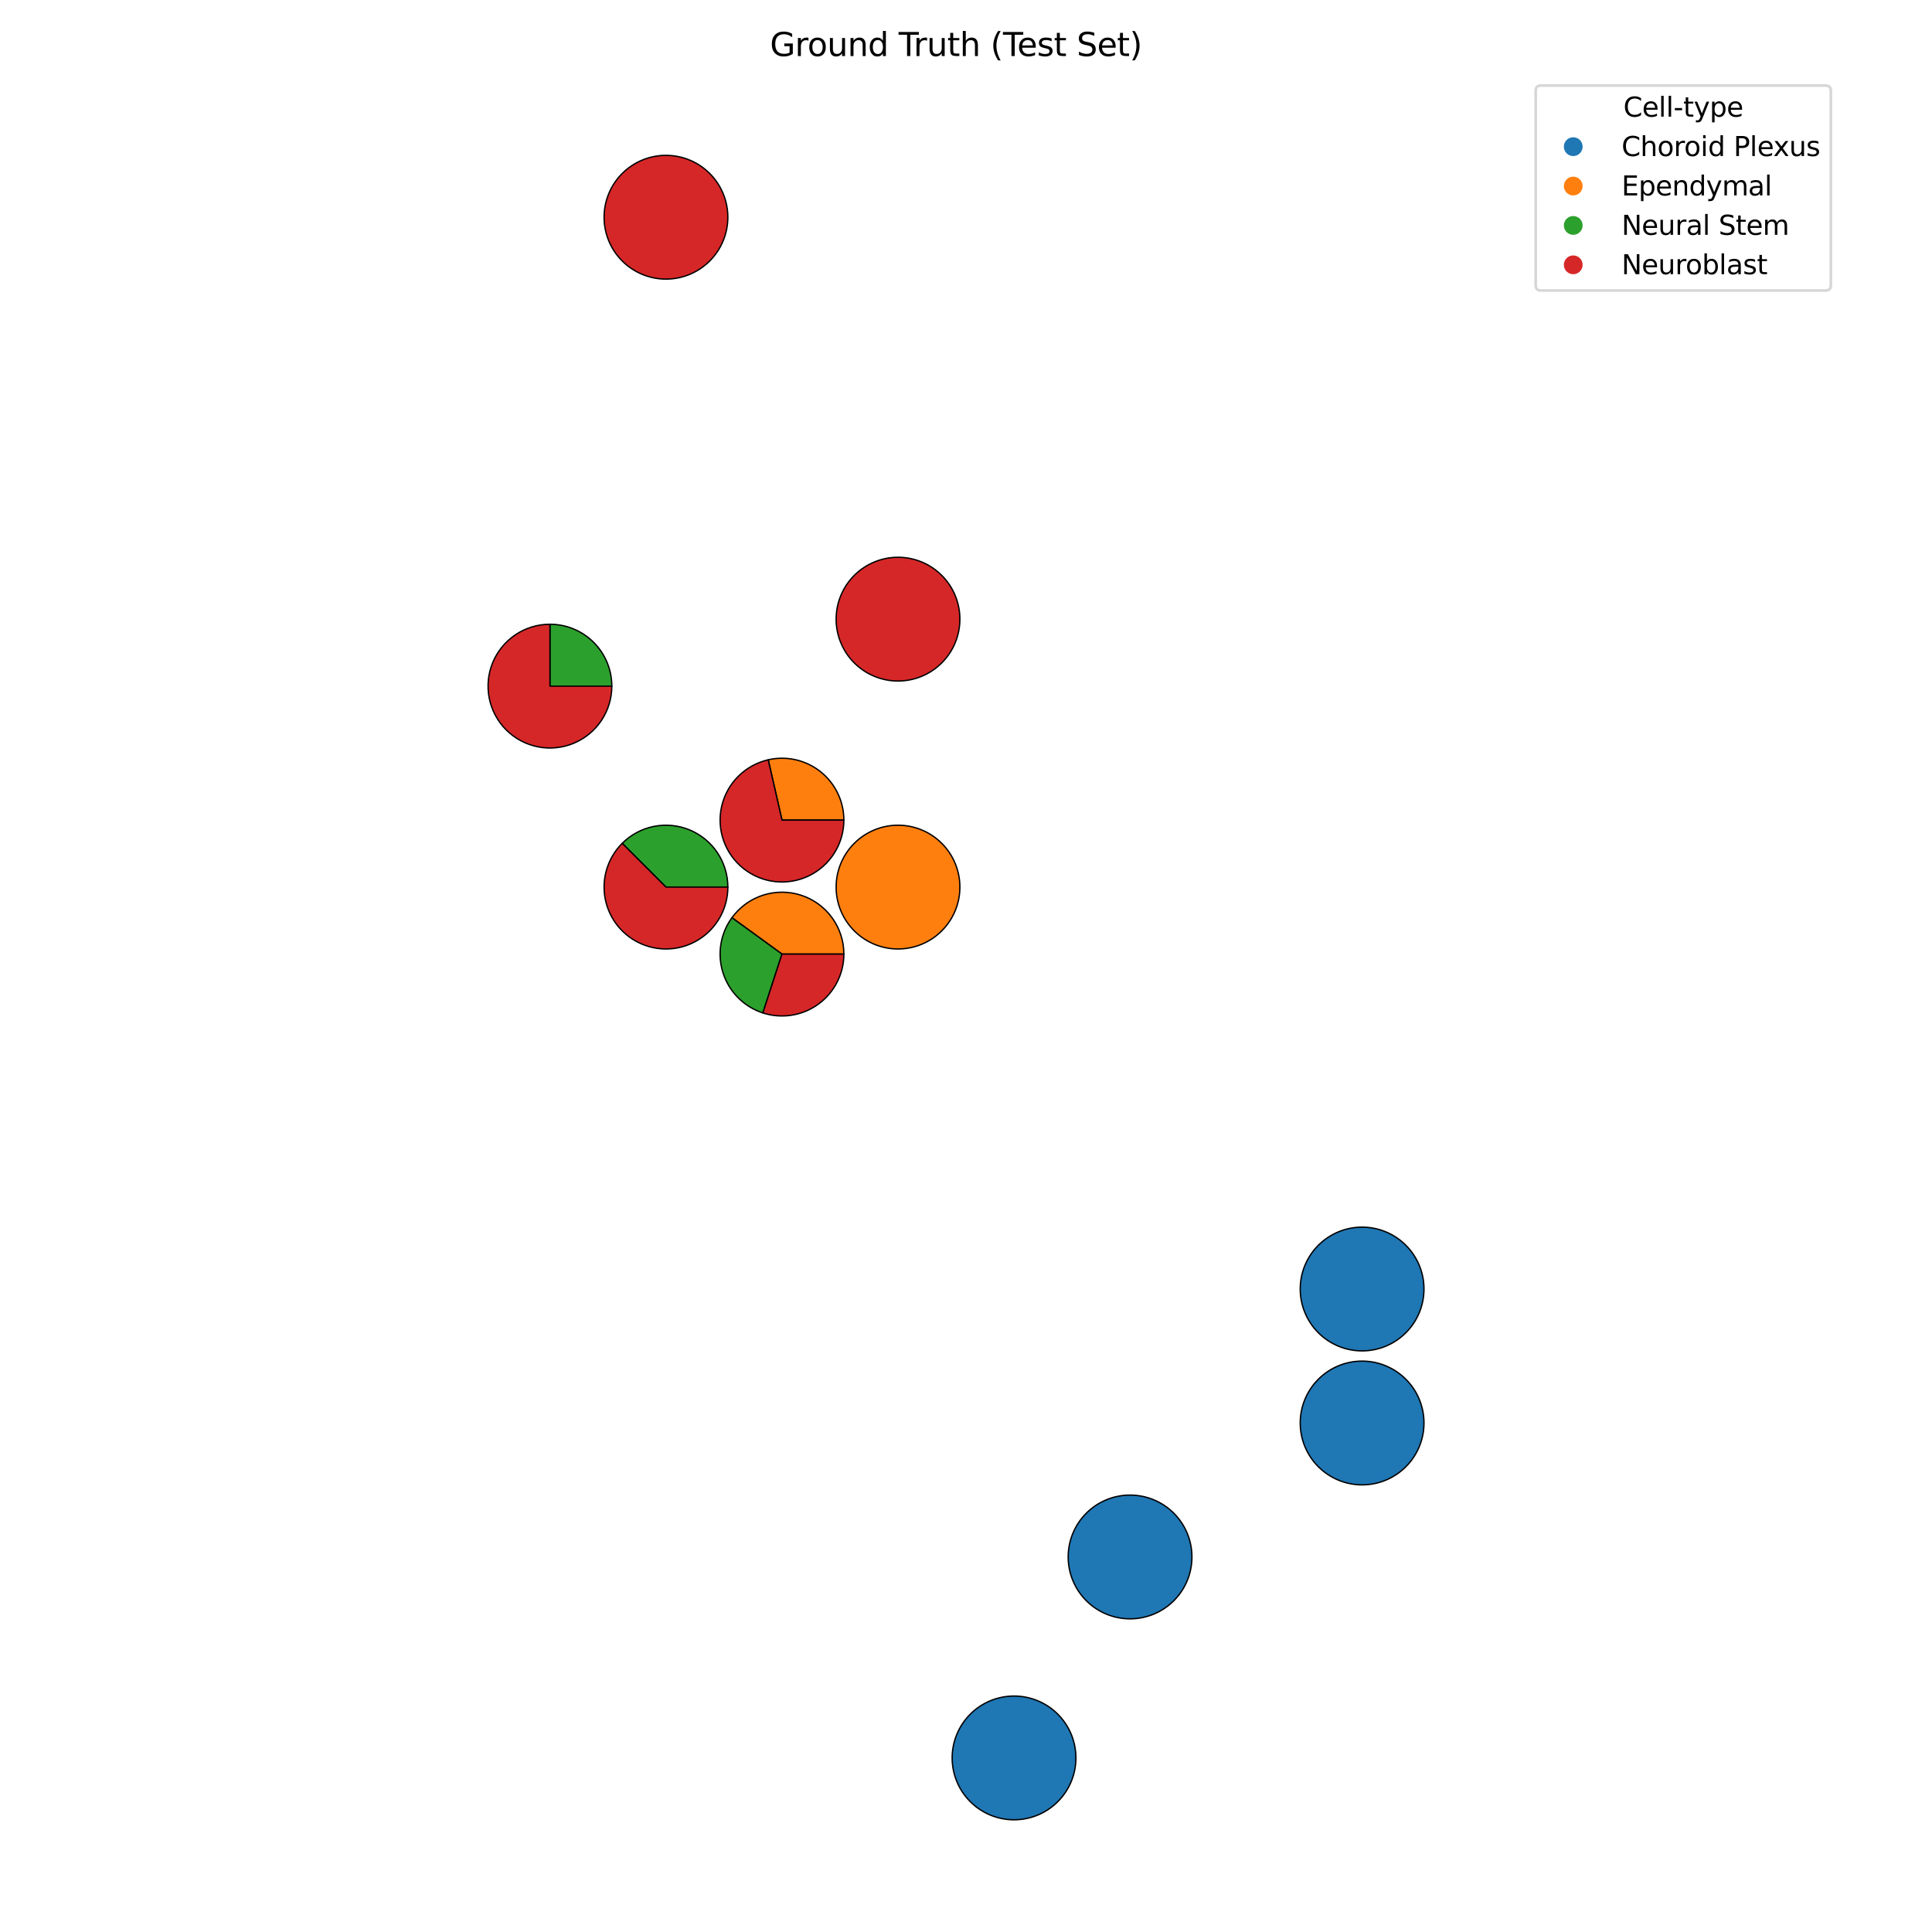 <?xml version="1.0" encoding="utf-8" standalone="no"?>
<!DOCTYPE svg PUBLIC "-//W3C//DTD SVG 1.1//EN"
  "http://www.w3.org/Graphics/SVG/1.1/DTD/svg11.dtd">
<svg xmlns:xlink="http://www.w3.org/1999/xlink" width="720pt" height="720pt" viewBox="0 0 720 720" xmlns="http://www.w3.org/2000/svg" version="1.1">
 <defs>
  <style type="text/css">*{stroke-linejoin: round; stroke-linecap: butt}</style>
 </defs>
 <g id="figure_1">
  <g id="patch_1">
   <path d="M 0 720 
L 720 720 
L 720 0 
L 0 0 
z
" style="fill: #ffffff"/>
  </g>
  <g id="axes_1">
   <g id="patch_2">
    <path d="M 530.677 480.378 
C 530.677 477.349 530.081 474.35 528.922 471.553 
C 527.763 468.755 526.064 466.213 523.923 464.071 
C 521.782 461.93 519.239 460.231 516.442 459.072 
C 513.644 457.913 510.645 457.317 507.617 457.317 
C 504.588 457.317 501.589 457.913 498.792 459.072 
C 495.994 460.231 493.452 461.93 491.31 464.071 
C 489.169 466.213 487.47 468.755 486.311 471.553 
C 485.152 474.35 484.556 477.349 484.556 480.378 
C 484.556 483.406 485.152 486.405 486.311 489.202 
C 487.47 492 489.169 494.543 491.31 496.684 
C 493.452 498.825 495.994 500.524 498.792 501.683 
C 501.589 502.842 504.588 503.438 507.617 503.438 
C 510.645 503.438 513.644 502.842 516.442 501.683 
C 519.239 500.524 521.782 498.825 523.923 496.684 
C 526.064 494.543 527.763 492 528.922 489.202 
C 530.081 486.405 530.677 483.406 530.677 480.378 
M 507.617 480.378 
z
" clip-path="url(#pa77b007050)" style="fill: #1f77b4; stroke: #000000; stroke-width: 0.5; stroke-linejoin: miter"/>
   </g>
   <g id="patch_3">
    <path d="M 271.245 330.594 
C 271.245 326.034 269.892 321.574 267.358 317.782 
C 264.825 313.99 261.222 311.034 257.009 309.289 
C 252.796 307.544 248.158 307.087 243.685 307.977 
C 239.212 308.866 235.103 311.063 231.878 314.288 
L 248.184 330.594 
z
" clip-path="url(#pa77b007050)" style="fill: #2ca02c; stroke: #000000; stroke-width: 0.5; stroke-linejoin: miter"/>
   </g>
   <g id="patch_4">
    <path d="M 231.878 314.288 
C 229.196 316.969 227.217 320.271 226.117 323.9 
C 225.016 327.529 224.827 331.374 225.567 335.093 
C 226.306 338.812 227.952 342.292 230.358 345.224 
C 232.764 348.155 235.856 350.448 239.359 351.899 
C 242.863 353.351 246.671 353.915 250.445 353.544 
C 254.218 353.172 257.843 351.875 260.996 349.768 
C 264.149 347.662 266.734 344.809 268.522 341.465 
C 270.309 338.121 271.245 334.386 271.245 330.594 
L 248.184 330.594 
z
" clip-path="url(#pa77b007050)" style="fill: #d62728; stroke: #000000; stroke-width: 0.5; stroke-linejoin: miter"/>
   </g>
   <g id="patch_5">
    <path d="M 357.722 330.594 
C 357.722 327.566 357.126 324.567 355.967 321.769 
C 354.808 318.971 353.109 316.429 350.968 314.288 
C 348.827 312.146 346.284 310.448 343.487 309.289 
C 340.689 308.13 337.69 307.533 334.662 307.533 
C 331.633 307.533 328.634 308.13 325.837 309.289 
C 323.039 310.448 320.497 312.146 318.355 314.288 
C 316.214 316.429 314.515 318.971 313.356 321.769 
C 312.197 324.567 311.601 327.566 311.601 330.594 
C 311.601 333.622 312.197 336.621 313.356 339.419 
C 314.515 342.217 316.214 344.759 318.355 346.901 
C 320.497 349.042 323.039 350.741 325.837 351.899 
C 328.634 353.058 331.633 353.655 334.662 353.655 
C 337.69 353.655 340.689 353.058 343.487 351.899 
C 346.284 350.741 348.827 349.042 350.968 346.901 
C 353.109 344.759 354.808 342.217 355.967 339.419 
C 357.126 336.621 357.722 333.622 357.722 330.594 
M 334.662 330.594 
z
" clip-path="url(#pa77b007050)" style="fill: #ff7f0e; stroke: #000000; stroke-width: 0.5; stroke-linejoin: miter"/>
   </g>
   <g id="patch_6">
    <path d="M 271.245 80.955 
C 271.245 77.927 270.648 74.928 269.489 72.13 
C 268.331 69.332 266.632 66.79 264.491 64.649 
C 262.349 62.508 259.807 60.809 257.009 59.65 
C 254.211 58.491 251.212 57.895 248.184 57.895 
C 245.156 57.895 242.157 58.491 239.359 59.65 
C 236.561 60.809 234.019 62.508 231.878 64.649 
C 229.736 66.79 228.038 69.332 226.879 72.13 
C 225.72 74.928 225.124 77.927 225.124 80.955 
C 225.124 83.984 225.72 86.982 226.879 89.78 
C 228.038 92.578 229.736 95.12 231.878 97.262 
C 234.019 99.403 236.561 101.102 239.359 102.26 
C 242.157 103.419 245.156 104.016 248.184 104.016 
C 251.212 104.016 254.211 103.419 257.009 102.26 
C 259.807 101.102 262.349 99.403 264.491 97.262 
C 266.632 95.12 268.331 92.578 269.489 89.78 
C 270.648 86.982 271.245 83.984 271.245 80.955 
M 248.184 80.955 
z
" clip-path="url(#pa77b007050)" style="fill: #d62728; stroke: #000000; stroke-width: 0.5; stroke-linejoin: miter"/>
   </g>
   <g id="patch_7">
    <path d="M 357.722 230.739 
C 357.722 227.71 357.126 224.711 355.967 221.914 
C 354.808 219.116 353.109 216.574 350.968 214.432 
C 348.827 212.291 346.284 210.592 343.487 209.433 
C 340.689 208.274 337.69 207.678 334.662 207.678 
C 331.633 207.678 328.634 208.274 325.837 209.433 
C 323.039 210.592 320.497 212.291 318.355 214.432 
C 316.214 216.574 314.515 219.116 313.356 221.914 
C 312.197 224.711 311.601 227.71 311.601 230.739 
C 311.601 233.767 312.197 236.766 313.356 239.564 
C 314.515 242.361 316.214 244.904 318.355 247.045 
C 320.497 249.186 323.039 250.885 325.837 252.044 
C 328.634 253.203 331.633 253.799 334.662 253.799 
C 337.69 253.799 340.689 253.203 343.487 252.044 
C 346.284 250.885 348.827 249.186 350.968 247.045 
C 353.109 244.904 354.808 242.361 355.967 239.564 
C 357.126 236.766 357.722 233.767 357.722 230.739 
M 334.662 230.739 
z
" clip-path="url(#pa77b007050)" style="fill: #d62728; stroke: #000000; stroke-width: 0.5; stroke-linejoin: miter"/>
   </g>
   <g id="patch_8">
    <path d="M 314.484 305.63 
C 314.484 302.166 313.703 298.746 312.2 295.625 
C 310.697 292.503 308.509 289.761 305.801 287.601 
C 303.093 285.441 299.932 283.919 296.554 283.148 
C 293.177 282.377 289.669 282.377 286.291 283.148 
L 291.423 305.63 
z
" clip-path="url(#pa77b007050)" style="fill: #ff7f0e; stroke: #000000; stroke-width: 0.5; stroke-linejoin: miter"/>
   </g>
   <g id="patch_9">
    <path d="M 286.291 283.148 
C 282.06 284.114 278.186 286.255 275.117 289.324 
C 272.047 292.393 269.906 296.267 268.94 300.499 
C 267.975 304.73 268.223 309.15 269.656 313.247 
C 271.09 317.344 273.651 320.954 277.045 323.66 
C 280.438 326.366 284.528 328.06 288.841 328.546 
C 293.154 329.032 297.518 328.29 301.429 326.407 
C 305.339 324.524 308.64 321.574 310.949 317.899 
C 313.258 314.224 314.484 309.971 314.484 305.63 
L 291.423 305.63 
z
" clip-path="url(#pa77b007050)" style="fill: #d62728; stroke: #000000; stroke-width: 0.5; stroke-linejoin: miter"/>
   </g>
   <g id="patch_10">
    <path d="M 228.006 255.702 
C 228.006 249.589 225.575 243.719 221.252 239.396 
C 216.929 235.073 211.059 232.642 204.945 232.642 
L 204.945 255.702 
z
" clip-path="url(#pa77b007050)" style="fill: #2ca02c; stroke: #000000; stroke-width: 0.5; stroke-linejoin: miter"/>
   </g>
   <g id="patch_11">
    <path d="M 204.945 232.642 
C 200.385 232.642 195.925 233.995 192.134 236.528 
C 188.342 239.062 185.385 242.664 183.64 246.878 
C 181.895 251.091 181.438 255.729 182.328 260.201 
C 183.218 264.674 185.414 268.784 188.639 272.009 
C 191.864 275.234 195.974 277.43 200.447 278.32 
C 204.919 279.21 209.557 278.753 213.77 277.008 
C 217.984 275.263 221.586 272.306 224.12 268.514 
C 226.653 264.722 228.006 260.263 228.006 255.702 
L 204.945 255.702 
z
" clip-path="url(#pa77b007050)" style="fill: #d62728; stroke: #000000; stroke-width: 0.5; stroke-linejoin: miter"/>
   </g>
   <g id="patch_12">
    <path d="M 400.961 655.125 
C 400.961 652.096 400.365 649.098 399.206 646.3 
C 398.047 643.502 396.348 640.96 394.207 638.818 
C 392.065 636.677 389.523 634.978 386.725 633.82 
C 383.928 632.661 380.929 632.064 377.9 632.064 
C 374.872 632.064 371.873 632.661 369.075 633.82 
C 366.278 634.978 363.735 636.677 361.594 638.818 
C 359.453 640.96 357.754 643.502 356.595 646.3 
C 355.436 649.098 354.84 652.096 354.84 655.125 
C 354.84 658.153 355.436 661.152 356.595 663.95 
C 357.754 666.748 359.453 669.29 361.594 671.431 
C 363.735 673.572 366.278 675.271 369.075 676.43 
C 371.873 677.589 374.872 678.185 377.9 678.185 
C 380.929 678.185 383.928 677.589 386.725 676.43 
C 389.523 675.271 392.065 673.572 394.207 671.431 
C 396.348 669.29 398.047 666.748 399.206 663.95 
C 400.365 661.152 400.961 658.153 400.961 655.125 
M 377.9 655.125 
z
" clip-path="url(#pa77b007050)" style="fill: #1f77b4; stroke: #000000; stroke-width: 0.5; stroke-linejoin: miter"/>
   </g>
   <g id="patch_13">
    <path d="M 444.2 580.233 
C 444.2 577.205 443.603 574.206 442.444 571.408 
C 441.286 568.61 439.587 566.068 437.445 563.927 
C 435.304 561.785 432.762 560.087 429.964 558.928 
C 427.166 557.769 424.167 557.172 421.139 557.172 
C 418.111 557.172 415.112 557.769 412.314 558.928 
C 409.516 560.087 406.974 561.785 404.833 563.927 
C 402.691 566.068 400.993 568.61 399.834 571.408 
C 398.675 574.206 398.078 577.205 398.078 580.233 
C 398.078 583.261 398.675 586.26 399.834 589.058 
C 400.993 591.856 402.691 594.398 404.833 596.539 
C 406.974 598.681 409.516 600.38 412.314 601.538 
C 415.112 602.697 418.111 603.294 421.139 603.294 
C 424.167 603.294 427.166 602.697 429.964 601.538 
C 432.762 600.38 435.304 598.681 437.445 596.539 
C 439.587 594.398 441.286 591.856 442.444 589.058 
C 443.603 586.26 444.2 583.261 444.2 580.233 
M 421.139 580.233 
z
" clip-path="url(#pa77b007050)" style="fill: #1f77b4; stroke: #000000; stroke-width: 0.5; stroke-linejoin: miter"/>
   </g>
   <g id="patch_14">
    <path d="M 314.484 355.558 
C 314.484 350.689 312.941 345.943 310.079 342.003 
C 307.217 338.064 303.18 335.131 298.549 333.626 
C 293.918 332.121 288.928 332.121 284.297 333.626 
C 279.666 335.131 275.628 338.064 272.766 342.003 
L 291.423 355.558 
z
" clip-path="url(#pa77b007050)" style="fill: #ff7f0e; stroke: #000000; stroke-width: 0.5; stroke-linejoin: miter"/>
   </g>
   <g id="patch_15">
    <path d="M 272.766 342.003 
C 270.627 344.947 269.215 348.356 268.646 351.951 
C 268.077 355.545 268.366 359.223 269.491 362.684 
C 270.615 366.145 272.543 369.291 275.117 371.864 
C 277.69 374.438 280.836 376.366 284.297 377.49 
L 291.423 355.558 
z
" clip-path="url(#pa77b007050)" style="fill: #2ca02c; stroke: #000000; stroke-width: 0.5; stroke-linejoin: miter"/>
   </g>
   <g id="patch_16">
    <path d="M 284.297 377.49 
C 287.758 378.615 291.436 378.904 295.03 378.335 
C 298.625 377.766 302.034 376.353 304.978 374.215 
C 307.922 372.076 310.318 369.27 311.97 366.027 
C 313.622 362.785 314.484 359.197 314.484 355.558 
L 291.423 355.558 
z
" clip-path="url(#pa77b007050)" style="fill: #d62728; stroke: #000000; stroke-width: 0.5; stroke-linejoin: miter"/>
   </g>
   <g id="patch_17">
    <path d="M 530.677 530.305 
C 530.677 527.277 530.081 524.278 528.922 521.48 
C 527.763 518.683 526.064 516.14 523.923 513.999 
C 521.782 511.858 519.239 510.159 516.442 509 
C 513.644 507.841 510.645 507.245 507.617 507.245 
C 504.588 507.245 501.589 507.841 498.792 509 
C 495.994 510.159 493.452 511.858 491.31 513.999 
C 489.169 516.14 487.47 518.683 486.311 521.48 
C 485.152 524.278 484.556 527.277 484.556 530.305 
C 484.556 533.334 485.152 536.332 486.311 539.13 
C 487.47 541.928 489.169 544.47 491.31 546.612 
C 493.452 548.753 495.994 550.452 498.792 551.611 
C 501.589 552.769 504.588 553.366 507.617 553.366 
C 510.645 553.366 513.644 552.769 516.442 551.611 
C 519.239 550.452 521.782 548.753 523.923 546.612 
C 526.064 544.47 527.763 541.928 528.922 539.13 
C 530.081 536.332 530.677 533.334 530.677 530.305 
M 507.617 530.305 
z
" clip-path="url(#pa77b007050)" style="fill: #1f77b4; stroke: #000000; stroke-width: 0.5; stroke-linejoin: miter"/>
   </g>
   <g id="line2d_1"/>
   <g id="line2d_2"/>
   <g id="line2d_3"/>
   <g id="line2d_4"/>
   <g id="text_1">
    <!-- Ground Truth (Test Set) -->
    <g transform="translate(286.942 20.88) scale(0.12 -0.12)">
     <defs>
      <path id="DejaVuSans-47" d="M 3809 666 
L 3809 1919 
L 2778 1919 
L 2778 2438 
L 4434 2438 
L 4434 434 
Q 4069 175 3628 42 
Q 3188 -91 2688 -91 
Q 1594 -91 976 548 
Q 359 1188 359 2328 
Q 359 3472 976 4111 
Q 1594 4750 2688 4750 
Q 3144 4750 3555 4637 
Q 3966 4525 4313 4306 
L 4313 3634 
Q 3963 3931 3569 4081 
Q 3175 4231 2741 4231 
Q 1884 4231 1454 3753 
Q 1025 3275 1025 2328 
Q 1025 1384 1454 906 
Q 1884 428 2741 428 
Q 3075 428 3337 486 
Q 3600 544 3809 666 
z
" transform="scale(0.016)"/>
      <path id="DejaVuSans-72" d="M 2631 2963 
Q 2534 3019 2420 3045 
Q 2306 3072 2169 3072 
Q 1681 3072 1420 2755 
Q 1159 2438 1159 1844 
L 1159 0 
L 581 0 
L 581 3500 
L 1159 3500 
L 1159 2956 
Q 1341 3275 1631 3429 
Q 1922 3584 2338 3584 
Q 2397 3584 2469 3576 
Q 2541 3569 2628 3553 
L 2631 2963 
z
" transform="scale(0.016)"/>
      <path id="DejaVuSans-6f" d="M 1959 3097 
Q 1497 3097 1228 2736 
Q 959 2375 959 1747 
Q 959 1119 1226 758 
Q 1494 397 1959 397 
Q 2419 397 2687 759 
Q 2956 1122 2956 1747 
Q 2956 2369 2687 2733 
Q 2419 3097 1959 3097 
z
M 1959 3584 
Q 2709 3584 3137 3096 
Q 3566 2609 3566 1747 
Q 3566 888 3137 398 
Q 2709 -91 1959 -91 
Q 1206 -91 779 398 
Q 353 888 353 1747 
Q 353 2609 779 3096 
Q 1206 3584 1959 3584 
z
" transform="scale(0.016)"/>
      <path id="DejaVuSans-75" d="M 544 1381 
L 544 3500 
L 1119 3500 
L 1119 1403 
Q 1119 906 1312 657 
Q 1506 409 1894 409 
Q 2359 409 2629 706 
Q 2900 1003 2900 1516 
L 2900 3500 
L 3475 3500 
L 3475 0 
L 2900 0 
L 2900 538 
Q 2691 219 2414 64 
Q 2138 -91 1772 -91 
Q 1169 -91 856 284 
Q 544 659 544 1381 
z
M 1991 3584 
L 1991 3584 
z
" transform="scale(0.016)"/>
      <path id="DejaVuSans-6e" d="M 3513 2113 
L 3513 0 
L 2938 0 
L 2938 2094 
Q 2938 2591 2744 2837 
Q 2550 3084 2163 3084 
Q 1697 3084 1428 2787 
Q 1159 2491 1159 1978 
L 1159 0 
L 581 0 
L 581 3500 
L 1159 3500 
L 1159 2956 
Q 1366 3272 1645 3428 
Q 1925 3584 2291 3584 
Q 2894 3584 3203 3211 
Q 3513 2838 3513 2113 
z
" transform="scale(0.016)"/>
      <path id="DejaVuSans-64" d="M 2906 2969 
L 2906 4863 
L 3481 4863 
L 3481 0 
L 2906 0 
L 2906 525 
Q 2725 213 2448 61 
Q 2172 -91 1784 -91 
Q 1150 -91 751 415 
Q 353 922 353 1747 
Q 353 2572 751 3078 
Q 1150 3584 1784 3584 
Q 2172 3584 2448 3432 
Q 2725 3281 2906 2969 
z
M 947 1747 
Q 947 1113 1208 752 
Q 1469 391 1925 391 
Q 2381 391 2643 752 
Q 2906 1113 2906 1747 
Q 2906 2381 2643 2742 
Q 2381 3103 1925 3103 
Q 1469 3103 1208 2742 
Q 947 2381 947 1747 
z
" transform="scale(0.016)"/>
      <path id="DejaVuSans-20" transform="scale(0.016)"/>
      <path id="DejaVuSans-54" d="M -19 4666 
L 3928 4666 
L 3928 4134 
L 2272 4134 
L 2272 0 
L 1638 0 
L 1638 4134 
L -19 4134 
L -19 4666 
z
" transform="scale(0.016)"/>
      <path id="DejaVuSans-74" d="M 1172 4494 
L 1172 3500 
L 2356 3500 
L 2356 3053 
L 1172 3053 
L 1172 1153 
Q 1172 725 1289 603 
Q 1406 481 1766 481 
L 2356 481 
L 2356 0 
L 1766 0 
Q 1100 0 847 248 
Q 594 497 594 1153 
L 594 3053 
L 172 3053 
L 172 3500 
L 594 3500 
L 594 4494 
L 1172 4494 
z
" transform="scale(0.016)"/>
      <path id="DejaVuSans-68" d="M 3513 2113 
L 3513 0 
L 2938 0 
L 2938 2094 
Q 2938 2591 2744 2837 
Q 2550 3084 2163 3084 
Q 1697 3084 1428 2787 
Q 1159 2491 1159 1978 
L 1159 0 
L 581 0 
L 581 4863 
L 1159 4863 
L 1159 2956 
Q 1366 3272 1645 3428 
Q 1925 3584 2291 3584 
Q 2894 3584 3203 3211 
Q 3513 2838 3513 2113 
z
" transform="scale(0.016)"/>
      <path id="DejaVuSans-28" d="M 1984 4856 
Q 1566 4138 1362 3434 
Q 1159 2731 1159 2009 
Q 1159 1288 1364 580 
Q 1569 -128 1984 -844 
L 1484 -844 
Q 1016 -109 783 600 
Q 550 1309 550 2009 
Q 550 2706 781 3412 
Q 1013 4119 1484 4856 
L 1984 4856 
z
" transform="scale(0.016)"/>
      <path id="DejaVuSans-65" d="M 3597 1894 
L 3597 1613 
L 953 1613 
Q 991 1019 1311 708 
Q 1631 397 2203 397 
Q 2534 397 2845 478 
Q 3156 559 3463 722 
L 3463 178 
Q 3153 47 2828 -22 
Q 2503 -91 2169 -91 
Q 1331 -91 842 396 
Q 353 884 353 1716 
Q 353 2575 817 3079 
Q 1281 3584 2069 3584 
Q 2775 3584 3186 3129 
Q 3597 2675 3597 1894 
z
M 3022 2063 
Q 3016 2534 2758 2815 
Q 2500 3097 2075 3097 
Q 1594 3097 1305 2825 
Q 1016 2553 972 2059 
L 3022 2063 
z
" transform="scale(0.016)"/>
      <path id="DejaVuSans-73" d="M 2834 3397 
L 2834 2853 
Q 2591 2978 2328 3040 
Q 2066 3103 1784 3103 
Q 1356 3103 1142 2972 
Q 928 2841 928 2578 
Q 928 2378 1081 2264 
Q 1234 2150 1697 2047 
L 1894 2003 
Q 2506 1872 2764 1633 
Q 3022 1394 3022 966 
Q 3022 478 2636 193 
Q 2250 -91 1575 -91 
Q 1294 -91 989 -36 
Q 684 19 347 128 
L 347 722 
Q 666 556 975 473 
Q 1284 391 1588 391 
Q 1994 391 2212 530 
Q 2431 669 2431 922 
Q 2431 1156 2273 1281 
Q 2116 1406 1581 1522 
L 1381 1569 
Q 847 1681 609 1914 
Q 372 2147 372 2553 
Q 372 3047 722 3315 
Q 1072 3584 1716 3584 
Q 2034 3584 2315 3537 
Q 2597 3491 2834 3397 
z
" transform="scale(0.016)"/>
      <path id="DejaVuSans-53" d="M 3425 4513 
L 3425 3897 
Q 3066 4069 2747 4153 
Q 2428 4238 2131 4238 
Q 1616 4238 1336 4038 
Q 1056 3838 1056 3469 
Q 1056 3159 1242 3001 
Q 1428 2844 1947 2747 
L 2328 2669 
Q 3034 2534 3370 2195 
Q 3706 1856 3706 1288 
Q 3706 609 3251 259 
Q 2797 -91 1919 -91 
Q 1588 -91 1214 -16 
Q 841 59 441 206 
L 441 856 
Q 825 641 1194 531 
Q 1563 422 1919 422 
Q 2459 422 2753 634 
Q 3047 847 3047 1241 
Q 3047 1584 2836 1778 
Q 2625 1972 2144 2069 
L 1759 2144 
Q 1053 2284 737 2584 
Q 422 2884 422 3419 
Q 422 4038 858 4394 
Q 1294 4750 2059 4750 
Q 2388 4750 2728 4690 
Q 3069 4631 3425 4513 
z
" transform="scale(0.016)"/>
      <path id="DejaVuSans-29" d="M 513 4856 
L 1013 4856 
Q 1481 4119 1714 3412 
Q 1947 2706 1947 2009 
Q 1947 1309 1714 600 
Q 1481 -109 1013 -844 
L 513 -844 
Q 928 -128 1133 580 
Q 1338 1288 1338 2009 
Q 1338 2731 1133 3434 
Q 928 4138 513 4856 
z
" transform="scale(0.016)"/>
     </defs>
     <use xlink:href="#DejaVuSans-47"/>
     <use xlink:href="#DejaVuSans-72" transform="translate(77.49 0)"/>
     <use xlink:href="#DejaVuSans-6f" transform="translate(116.354 0)"/>
     <use xlink:href="#DejaVuSans-75" transform="translate(177.535 0)"/>
     <use xlink:href="#DejaVuSans-6e" transform="translate(240.914 0)"/>
     <use xlink:href="#DejaVuSans-64" transform="translate(304.293 0)"/>
     <use xlink:href="#DejaVuSans-20" transform="translate(367.77 0)"/>
     <use xlink:href="#DejaVuSans-54" transform="translate(399.557 0)"/>
     <use xlink:href="#DejaVuSans-72" transform="translate(445.891 0)"/>
     <use xlink:href="#DejaVuSans-75" transform="translate(487.004 0)"/>
     <use xlink:href="#DejaVuSans-74" transform="translate(550.383 0)"/>
     <use xlink:href="#DejaVuSans-68" transform="translate(589.592 0)"/>
     <use xlink:href="#DejaVuSans-20" transform="translate(652.971 0)"/>
     <use xlink:href="#DejaVuSans-28" transform="translate(684.758 0)"/>
     <use xlink:href="#DejaVuSans-54" transform="translate(723.771 0)"/>
     <use xlink:href="#DejaVuSans-65" transform="translate(767.855 0)"/>
     <use xlink:href="#DejaVuSans-73" transform="translate(829.379 0)"/>
     <use xlink:href="#DejaVuSans-74" transform="translate(881.479 0)"/>
     <use xlink:href="#DejaVuSans-20" transform="translate(920.688 0)"/>
     <use xlink:href="#DejaVuSans-53" transform="translate(952.475 0)"/>
     <use xlink:href="#DejaVuSans-65" transform="translate(1015.951 0)"/>
     <use xlink:href="#DejaVuSans-74" transform="translate(1077.475 0)"/>
     <use xlink:href="#DejaVuSans-29" transform="translate(1116.684 0)"/>
    </g>
   </g>
   <g id="legend_1">
    <g id="patch_18">
     <path d="M 574.3 108.271 
L 680.3 108.271 
Q 682.3 108.271 682.3 106.271 
L 682.3 33.88 
Q 682.3 31.88 680.3 31.88 
L 574.3 31.88 
Q 572.3 31.88 572.3 33.88 
L 572.3 106.271 
Q 572.3 108.271 574.3 108.271 
z
" style="fill: #ffffff; opacity: 0.8; stroke: #cccccc; stroke-linejoin: miter"/>
    </g>
    <g id="text_2">
     <!-- Cell-type -->
     <g transform="translate(604.98 43.478) scale(0.1 -0.1)">
      <defs>
       <path id="DejaVuSans-43" d="M 4122 4306 
L 4122 3641 
Q 3803 3938 3442 4084 
Q 3081 4231 2675 4231 
Q 1875 4231 1450 3742 
Q 1025 3253 1025 2328 
Q 1025 1406 1450 917 
Q 1875 428 2675 428 
Q 3081 428 3442 575 
Q 3803 722 4122 1019 
L 4122 359 
Q 3791 134 3420 21 
Q 3050 -91 2638 -91 
Q 1578 -91 968 557 
Q 359 1206 359 2328 
Q 359 3453 968 4101 
Q 1578 4750 2638 4750 
Q 3056 4750 3426 4639 
Q 3797 4528 4122 4306 
z
" transform="scale(0.016)"/>
       <path id="DejaVuSans-6c" d="M 603 4863 
L 1178 4863 
L 1178 0 
L 603 0 
L 603 4863 
z
" transform="scale(0.016)"/>
       <path id="DejaVuSans-2d" d="M 313 2009 
L 1997 2009 
L 1997 1497 
L 313 1497 
L 313 2009 
z
" transform="scale(0.016)"/>
       <path id="DejaVuSans-79" d="M 2059 -325 
Q 1816 -950 1584 -1140 
Q 1353 -1331 966 -1331 
L 506 -1331 
L 506 -850 
L 844 -850 
Q 1081 -850 1212 -737 
Q 1344 -625 1503 -206 
L 1606 56 
L 191 3500 
L 800 3500 
L 1894 763 
L 2988 3500 
L 3597 3500 
L 2059 -325 
z
" transform="scale(0.016)"/>
       <path id="DejaVuSans-70" d="M 1159 525 
L 1159 -1331 
L 581 -1331 
L 581 3500 
L 1159 3500 
L 1159 2969 
Q 1341 3281 1617 3432 
Q 1894 3584 2278 3584 
Q 2916 3584 3314 3078 
Q 3713 2572 3713 1747 
Q 3713 922 3314 415 
Q 2916 -91 2278 -91 
Q 1894 -91 1617 61 
Q 1341 213 1159 525 
z
M 3116 1747 
Q 3116 2381 2855 2742 
Q 2594 3103 2138 3103 
Q 1681 3103 1420 2742 
Q 1159 2381 1159 1747 
Q 1159 1113 1420 752 
Q 1681 391 2138 391 
Q 2594 391 2855 752 
Q 3116 1113 3116 1747 
z
" transform="scale(0.016)"/>
      </defs>
      <use xlink:href="#DejaVuSans-43"/>
      <use xlink:href="#DejaVuSans-65" transform="translate(69.824 0)"/>
      <use xlink:href="#DejaVuSans-6c" transform="translate(131.348 0)"/>
      <use xlink:href="#DejaVuSans-6c" transform="translate(159.131 0)"/>
      <use xlink:href="#DejaVuSans-2d" transform="translate(186.914 0)"/>
      <use xlink:href="#DejaVuSans-74" transform="translate(222.998 0)"/>
      <use xlink:href="#DejaVuSans-79" transform="translate(262.207 0)"/>
      <use xlink:href="#DejaVuSans-70" transform="translate(321.387 0)"/>
      <use xlink:href="#DejaVuSans-65" transform="translate(384.863 0)"/>
     </g>
    </g>
    <g id="line2d_5">
     <defs>
      <path id="m733b2d1600" d="M 0 3 
C 0.796 3 1.559 2.684 2.121 2.121 
C 2.684 1.559 3 0.796 3 0 
C 3 -0.796 2.684 -1.559 2.121 -2.121 
C 1.559 -2.684 0.796 -3 0 -3 
C -0.796 -3 -1.559 -2.684 -2.121 -2.121 
C -2.684 -1.559 -3 -0.796 -3 0 
C -3 0.796 -2.684 1.559 -2.121 2.121 
C -1.559 2.684 -0.796 3 0 3 
z
" style="stroke: #1f77b4"/>
     </defs>
     <g>
      <use xlink:href="#m733b2d1600" x="586.3" y="54.657" style="fill: #1f77b4; stroke: #1f77b4"/>
     </g>
    </g>
    <g id="text_3">
     <!-- Choroid Plexus -->
     <g transform="translate(604.3 58.157) scale(0.1 -0.1)">
      <defs>
       <path id="DejaVuSans-69" d="M 603 3500 
L 1178 3500 
L 1178 0 
L 603 0 
L 603 3500 
z
M 603 4863 
L 1178 4863 
L 1178 4134 
L 603 4134 
L 603 4863 
z
" transform="scale(0.016)"/>
       <path id="DejaVuSans-50" d="M 1259 4147 
L 1259 2394 
L 2053 2394 
Q 2494 2394 2734 2622 
Q 2975 2850 2975 3272 
Q 2975 3691 2734 3919 
Q 2494 4147 2053 4147 
L 1259 4147 
z
M 628 4666 
L 2053 4666 
Q 2838 4666 3239 4311 
Q 3641 3956 3641 3272 
Q 3641 2581 3239 2228 
Q 2838 1875 2053 1875 
L 1259 1875 
L 1259 0 
L 628 0 
L 628 4666 
z
" transform="scale(0.016)"/>
       <path id="DejaVuSans-78" d="M 3513 3500 
L 2247 1797 
L 3578 0 
L 2900 0 
L 1881 1375 
L 863 0 
L 184 0 
L 1544 1831 
L 300 3500 
L 978 3500 
L 1906 2253 
L 2834 3500 
L 3513 3500 
z
" transform="scale(0.016)"/>
      </defs>
      <use xlink:href="#DejaVuSans-43"/>
      <use xlink:href="#DejaVuSans-68" transform="translate(69.824 0)"/>
      <use xlink:href="#DejaVuSans-6f" transform="translate(133.203 0)"/>
      <use xlink:href="#DejaVuSans-72" transform="translate(194.385 0)"/>
      <use xlink:href="#DejaVuSans-6f" transform="translate(233.248 0)"/>
      <use xlink:href="#DejaVuSans-69" transform="translate(294.43 0)"/>
      <use xlink:href="#DejaVuSans-64" transform="translate(322.213 0)"/>
      <use xlink:href="#DejaVuSans-20" transform="translate(385.689 0)"/>
      <use xlink:href="#DejaVuSans-50" transform="translate(417.477 0)"/>
      <use xlink:href="#DejaVuSans-6c" transform="translate(477.779 0)"/>
      <use xlink:href="#DejaVuSans-65" transform="translate(505.562 0)"/>
      <use xlink:href="#DejaVuSans-78" transform="translate(565.336 0)"/>
      <use xlink:href="#DejaVuSans-75" transform="translate(624.516 0)"/>
      <use xlink:href="#DejaVuSans-73" transform="translate(687.895 0)"/>
     </g>
    </g>
    <g id="line2d_6">
     <defs>
      <path id="mdfd576586b" d="M 0 3 
C 0.796 3 1.559 2.684 2.121 2.121 
C 2.684 1.559 3 0.796 3 0 
C 3 -0.796 2.684 -1.559 2.121 -2.121 
C 1.559 -2.684 0.796 -3 0 -3 
C -0.796 -3 -1.559 -2.684 -2.121 -2.121 
C -2.684 -1.559 -3 -0.796 -3 0 
C -3 0.796 -2.684 1.559 -2.121 2.121 
C -1.559 2.684 -0.796 3 0 3 
z
" style="stroke: #ff7f0e"/>
     </defs>
     <g>
      <use xlink:href="#mdfd576586b" x="586.3" y="69.335" style="fill: #ff7f0e; stroke: #ff7f0e"/>
     </g>
    </g>
    <g id="text_4">
     <!-- Ependymal -->
     <g transform="translate(604.3 72.835) scale(0.1 -0.1)">
      <defs>
       <path id="DejaVuSans-45" d="M 628 4666 
L 3578 4666 
L 3578 4134 
L 1259 4134 
L 1259 2753 
L 3481 2753 
L 3481 2222 
L 1259 2222 
L 1259 531 
L 3634 531 
L 3634 0 
L 628 0 
L 628 4666 
z
" transform="scale(0.016)"/>
       <path id="DejaVuSans-6d" d="M 3328 2828 
Q 3544 3216 3844 3400 
Q 4144 3584 4550 3584 
Q 5097 3584 5394 3201 
Q 5691 2819 5691 2113 
L 5691 0 
L 5113 0 
L 5113 2094 
Q 5113 2597 4934 2840 
Q 4756 3084 4391 3084 
Q 3944 3084 3684 2787 
Q 3425 2491 3425 1978 
L 3425 0 
L 2847 0 
L 2847 2094 
Q 2847 2600 2669 2842 
Q 2491 3084 2119 3084 
Q 1678 3084 1418 2786 
Q 1159 2488 1159 1978 
L 1159 0 
L 581 0 
L 581 3500 
L 1159 3500 
L 1159 2956 
Q 1356 3278 1631 3431 
Q 1906 3584 2284 3584 
Q 2666 3584 2933 3390 
Q 3200 3197 3328 2828 
z
" transform="scale(0.016)"/>
       <path id="DejaVuSans-61" d="M 2194 1759 
Q 1497 1759 1228 1600 
Q 959 1441 959 1056 
Q 959 750 1161 570 
Q 1363 391 1709 391 
Q 2188 391 2477 730 
Q 2766 1069 2766 1631 
L 2766 1759 
L 2194 1759 
z
M 3341 1997 
L 3341 0 
L 2766 0 
L 2766 531 
Q 2569 213 2275 61 
Q 1981 -91 1556 -91 
Q 1019 -91 701 211 
Q 384 513 384 1019 
Q 384 1609 779 1909 
Q 1175 2209 1959 2209 
L 2766 2209 
L 2766 2266 
Q 2766 2663 2505 2880 
Q 2244 3097 1772 3097 
Q 1472 3097 1187 3025 
Q 903 2953 641 2809 
L 641 3341 
Q 956 3463 1253 3523 
Q 1550 3584 1831 3584 
Q 2591 3584 2966 3190 
Q 3341 2797 3341 1997 
z
" transform="scale(0.016)"/>
      </defs>
      <use xlink:href="#DejaVuSans-45"/>
      <use xlink:href="#DejaVuSans-70" transform="translate(63.184 0)"/>
      <use xlink:href="#DejaVuSans-65" transform="translate(126.66 0)"/>
      <use xlink:href="#DejaVuSans-6e" transform="translate(188.184 0)"/>
      <use xlink:href="#DejaVuSans-64" transform="translate(251.562 0)"/>
      <use xlink:href="#DejaVuSans-79" transform="translate(315.039 0)"/>
      <use xlink:href="#DejaVuSans-6d" transform="translate(374.219 0)"/>
      <use xlink:href="#DejaVuSans-61" transform="translate(471.631 0)"/>
      <use xlink:href="#DejaVuSans-6c" transform="translate(532.91 0)"/>
     </g>
    </g>
    <g id="line2d_7">
     <defs>
      <path id="m8be1867fcf" d="M 0 3 
C 0.796 3 1.559 2.684 2.121 2.121 
C 2.684 1.559 3 0.796 3 0 
C 3 -0.796 2.684 -1.559 2.121 -2.121 
C 1.559 -2.684 0.796 -3 0 -3 
C -0.796 -3 -1.559 -2.684 -2.121 -2.121 
C -2.684 -1.559 -3 -0.796 -3 0 
C -3 0.796 -2.684 1.559 -2.121 2.121 
C -1.559 2.684 -0.796 3 0 3 
z
" style="stroke: #2ca02c"/>
     </defs>
     <g>
      <use xlink:href="#m8be1867fcf" x="586.3" y="84.013" style="fill: #2ca02c; stroke: #2ca02c"/>
     </g>
    </g>
    <g id="text_5">
     <!-- Neural Stem -->
     <g transform="translate(604.3 87.513) scale(0.1 -0.1)">
      <defs>
       <path id="DejaVuSans-4e" d="M 628 4666 
L 1478 4666 
L 3547 763 
L 3547 4666 
L 4159 4666 
L 4159 0 
L 3309 0 
L 1241 3903 
L 1241 0 
L 628 0 
L 628 4666 
z
" transform="scale(0.016)"/>
      </defs>
      <use xlink:href="#DejaVuSans-4e"/>
      <use xlink:href="#DejaVuSans-65" transform="translate(74.805 0)"/>
      <use xlink:href="#DejaVuSans-75" transform="translate(136.328 0)"/>
      <use xlink:href="#DejaVuSans-72" transform="translate(199.707 0)"/>
      <use xlink:href="#DejaVuSans-61" transform="translate(240.82 0)"/>
      <use xlink:href="#DejaVuSans-6c" transform="translate(302.1 0)"/>
      <use xlink:href="#DejaVuSans-20" transform="translate(329.883 0)"/>
      <use xlink:href="#DejaVuSans-53" transform="translate(361.67 0)"/>
      <use xlink:href="#DejaVuSans-74" transform="translate(425.146 0)"/>
      <use xlink:href="#DejaVuSans-65" transform="translate(464.355 0)"/>
      <use xlink:href="#DejaVuSans-6d" transform="translate(525.879 0)"/>
     </g>
    </g>
    <g id="line2d_8">
     <defs>
      <path id="m59a93f41b3" d="M 0 3 
C 0.796 3 1.559 2.684 2.121 2.121 
C 2.684 1.559 3 0.796 3 0 
C 3 -0.796 2.684 -1.559 2.121 -2.121 
C 1.559 -2.684 0.796 -3 0 -3 
C -0.796 -3 -1.559 -2.684 -2.121 -2.121 
C -2.684 -1.559 -3 -0.796 -3 0 
C -3 0.796 -2.684 1.559 -2.121 2.121 
C -1.559 2.684 -0.796 3 0 3 
z
" style="stroke: #d62728"/>
     </defs>
     <g>
      <use xlink:href="#m59a93f41b3" x="586.3" y="98.691" style="fill: #d62728; stroke: #d62728"/>
     </g>
    </g>
    <g id="text_6">
     <!-- Neuroblast -->
     <g transform="translate(604.3 102.191) scale(0.1 -0.1)">
      <defs>
       <path id="DejaVuSans-62" d="M 3116 1747 
Q 3116 2381 2855 2742 
Q 2594 3103 2138 3103 
Q 1681 3103 1420 2742 
Q 1159 2381 1159 1747 
Q 1159 1113 1420 752 
Q 1681 391 2138 391 
Q 2594 391 2855 752 
Q 3116 1113 3116 1747 
z
M 1159 2969 
Q 1341 3281 1617 3432 
Q 1894 3584 2278 3584 
Q 2916 3584 3314 3078 
Q 3713 2572 3713 1747 
Q 3713 922 3314 415 
Q 2916 -91 2278 -91 
Q 1894 -91 1617 61 
Q 1341 213 1159 525 
L 1159 0 
L 581 0 
L 581 4863 
L 1159 4863 
L 1159 2969 
z
" transform="scale(0.016)"/>
      </defs>
      <use xlink:href="#DejaVuSans-4e"/>
      <use xlink:href="#DejaVuSans-65" transform="translate(74.805 0)"/>
      <use xlink:href="#DejaVuSans-75" transform="translate(136.328 0)"/>
      <use xlink:href="#DejaVuSans-72" transform="translate(199.707 0)"/>
      <use xlink:href="#DejaVuSans-6f" transform="translate(238.57 0)"/>
      <use xlink:href="#DejaVuSans-62" transform="translate(299.752 0)"/>
      <use xlink:href="#DejaVuSans-6c" transform="translate(363.229 0)"/>
      <use xlink:href="#DejaVuSans-61" transform="translate(391.012 0)"/>
      <use xlink:href="#DejaVuSans-73" transform="translate(452.291 0)"/>
      <use xlink:href="#DejaVuSans-74" transform="translate(504.391 0)"/>
     </g>
    </g>
   </g>
  </g>
 </g>
 <defs>
  <clipPath id="pa77b007050">
   <rect x="164.445" y="26.88" width="383.672" height="682.32"/>
  </clipPath>
 </defs>
</svg>
